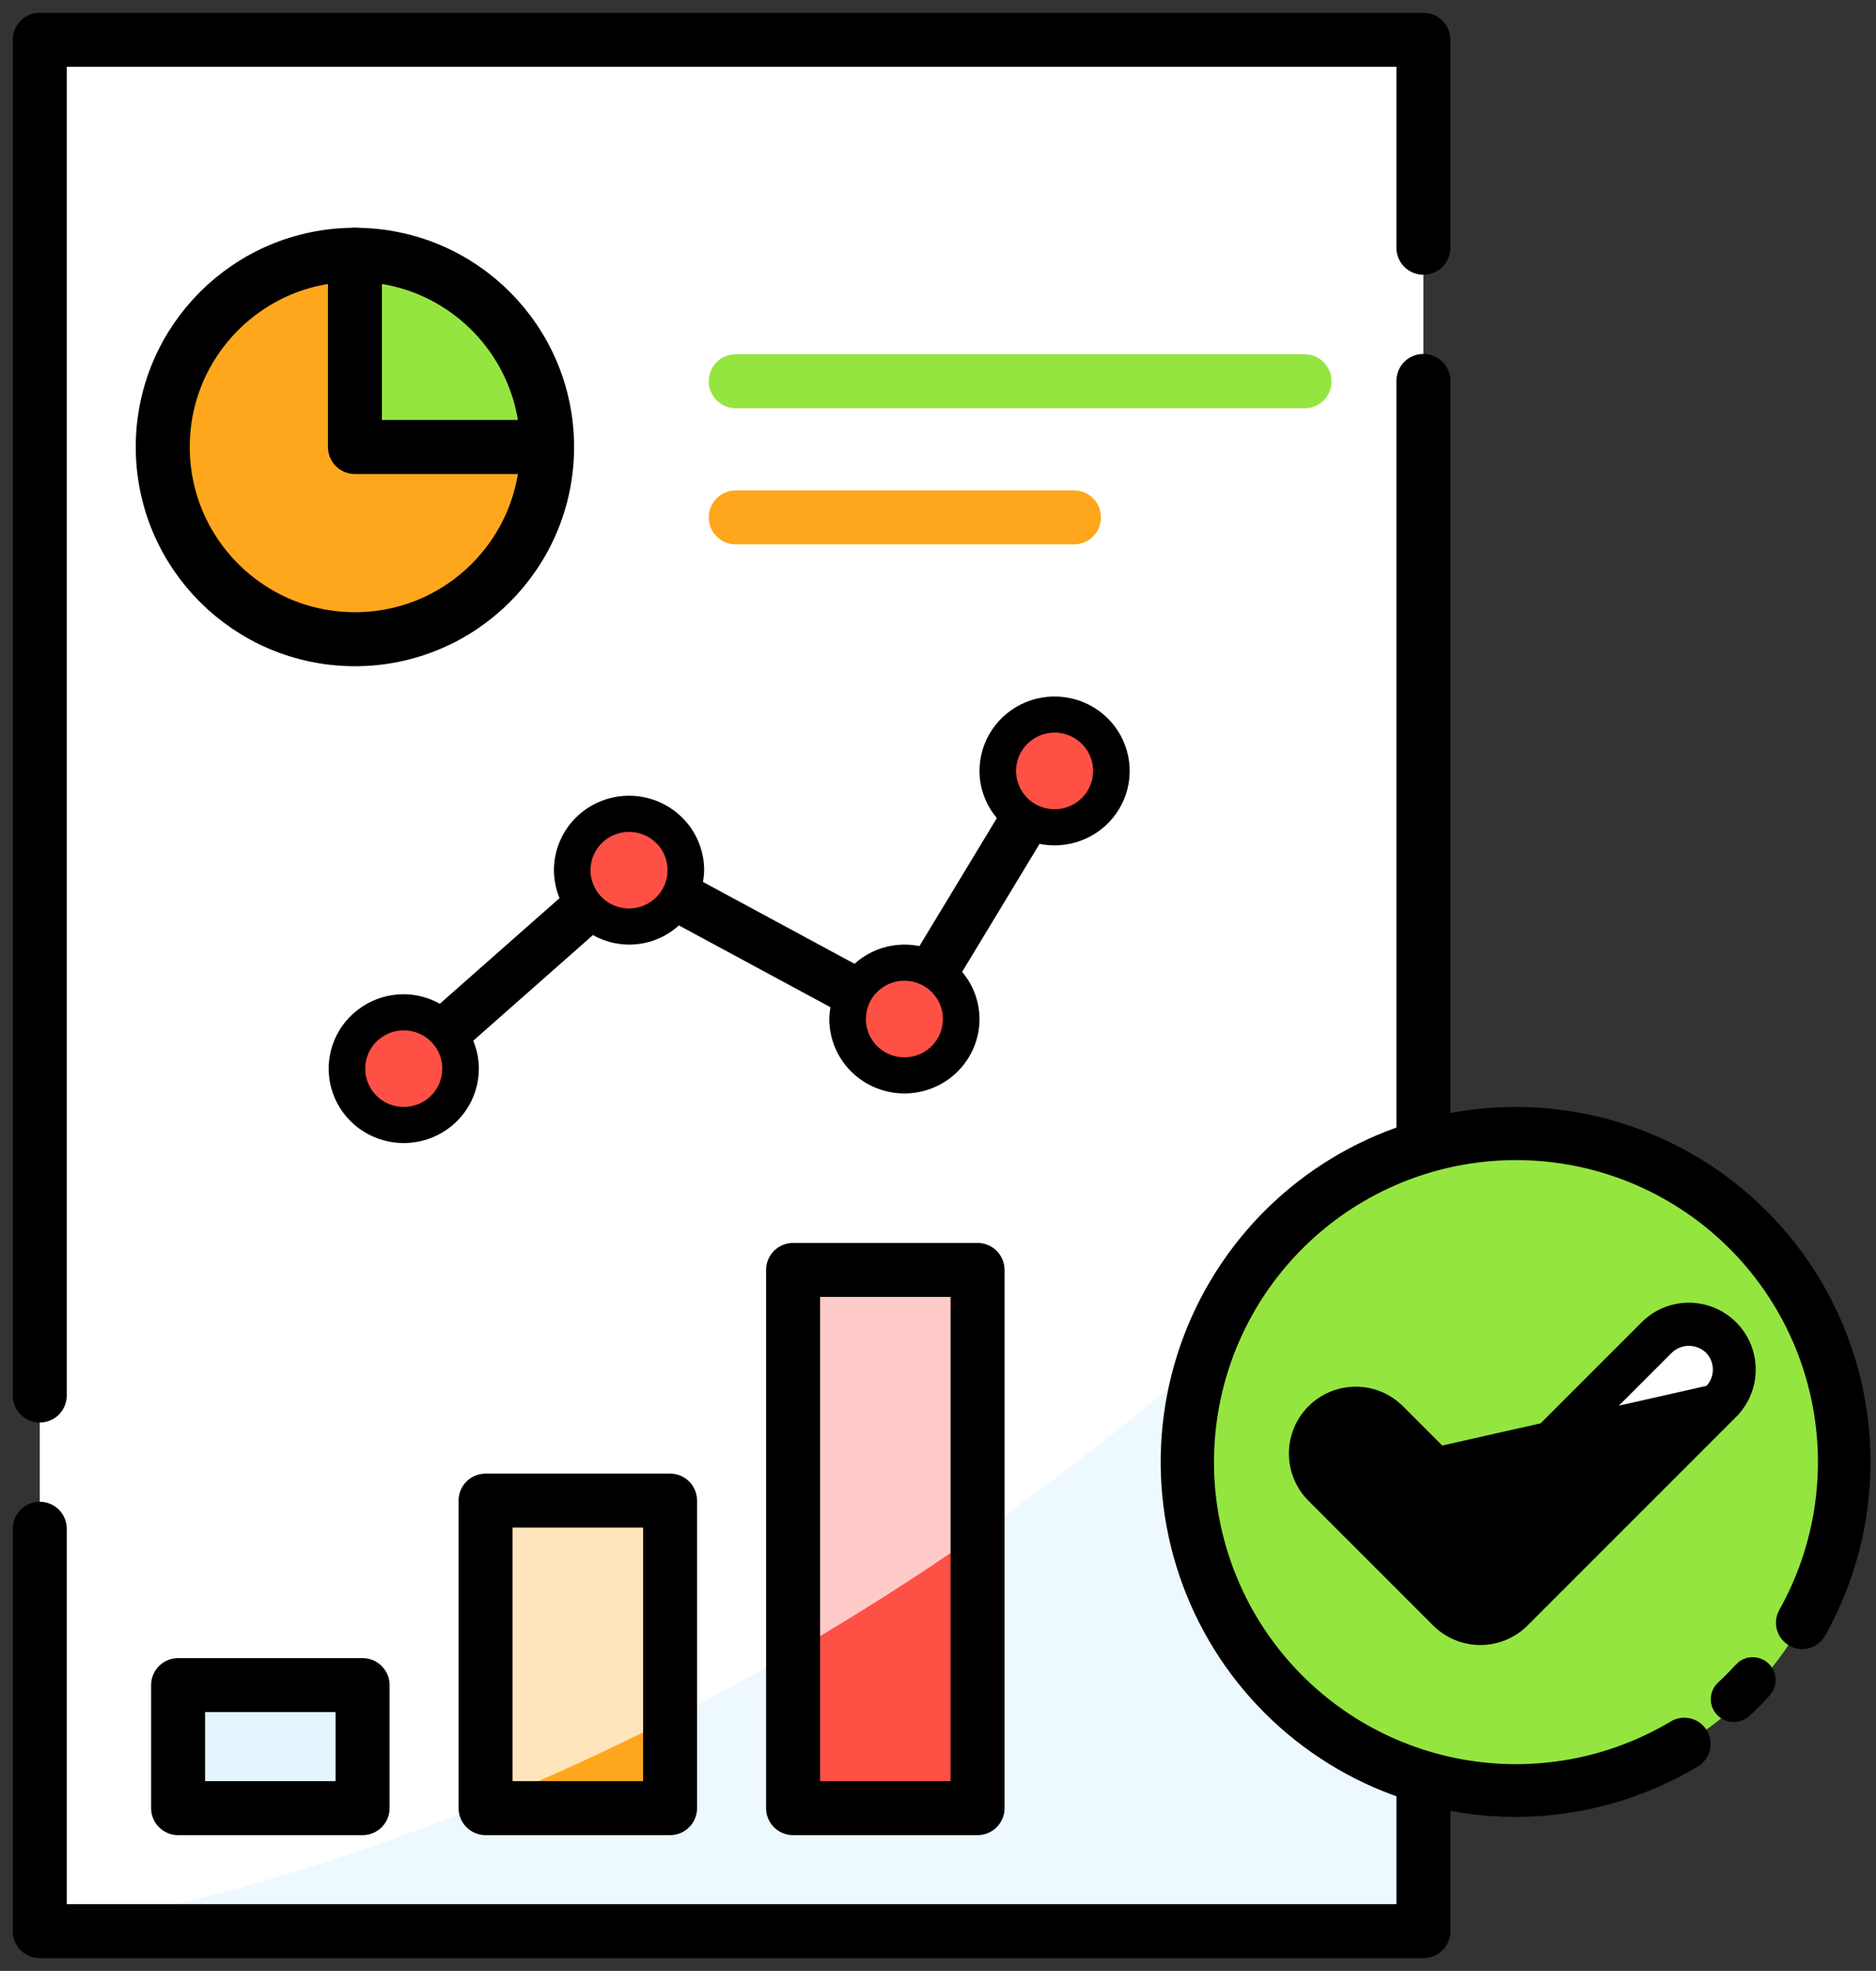 <svg width="139" height="146" viewBox="0 0 139 146" fill="none" xmlns="http://www.w3.org/2000/svg">
<rect x="0" y="0" width="139" height="146" fill="#333333" stroke="none"/>
<path d="M105.463 143.054H2.945V2.946H105.463V143.054Z" fill="white"/>
<path d="M50.543 60.561C51.586 61.595 52.172 62.997 52.172 64.46C52.167 64.752 52.137 65.043 52.084 65.331L63.316 71.396C63.956 70.816 64.725 70.395 65.561 70.168C66.396 69.94 67.274 69.912 68.123 70.085L73.862 60.6C73.033 59.621 72.578 58.386 72.575 57.108C72.575 56.018 72.901 54.952 73.512 54.045C74.124 53.138 74.993 52.432 76.009 52.014C77.026 51.597 78.145 51.488 79.224 51.701C80.304 51.913 81.295 52.438 82.073 53.21C82.851 53.981 83.381 54.963 83.596 56.033C83.811 57.102 83.701 58.211 83.279 59.218C82.858 60.226 82.145 61.087 81.23 61.693C80.315 62.298 79.239 62.622 78.139 62.622C77.765 62.622 77.392 62.584 77.026 62.51L71.287 71.995C72.116 72.974 72.571 74.209 72.575 75.487C72.575 76.949 71.988 78.351 70.945 79.385C69.901 80.419 68.486 81 67.01 81C65.535 81 64.119 80.419 63.076 79.385C62.032 78.351 61.446 76.949 61.446 75.487C61.452 75.194 61.482 74.903 61.535 74.615L50.303 68.551C49.456 69.324 48.382 69.811 47.237 69.939C46.092 70.068 44.936 69.832 43.936 69.266L35.065 77.093C35.337 77.749 35.478 78.452 35.48 79.162C35.48 80.253 35.154 81.319 34.542 82.225C33.931 83.132 33.062 83.839 32.045 84.256C31.028 84.673 29.91 84.783 28.83 84.57C27.751 84.357 26.759 83.832 25.981 83.061C25.203 82.29 24.673 81.307 24.459 80.238C24.244 79.168 24.354 78.06 24.775 77.052C25.196 76.045 25.909 75.184 26.825 74.578C27.739 73.972 28.815 73.649 29.916 73.649C30.853 73.655 31.773 73.898 32.588 74.356L41.46 66.529C41.187 65.873 41.046 65.17 41.044 64.46C41.044 62.997 41.63 61.595 42.674 60.561C43.717 59.527 45.133 58.946 46.608 58.946C48.084 58.946 49.499 59.527 50.543 60.561Z" fill="black"/>
<path d="M28.885 80.691C29.19 80.892 29.548 81 29.915 81C30.407 81 30.879 80.807 31.227 80.462C31.575 80.117 31.77 79.65 31.77 79.162C31.77 78.799 31.661 78.444 31.457 78.141C31.254 77.839 30.964 77.604 30.625 77.465C30.286 77.325 29.913 77.289 29.553 77.36C29.194 77.431 28.863 77.606 28.604 77.863C28.344 78.12 28.168 78.447 28.096 78.804C28.025 79.16 28.061 79.53 28.202 79.866C28.342 80.201 28.58 80.489 28.885 80.691Z" fill="#FF5046"/>
<path d="M45.577 65.988C45.882 66.19 46.241 66.297 46.608 66.297C47.1 66.297 47.572 66.104 47.919 65.759C48.267 65.415 48.463 64.947 48.463 64.46C48.463 64.096 48.354 63.741 48.15 63.439C47.946 63.136 47.657 62.901 47.318 62.762C46.979 62.623 46.606 62.586 46.246 62.657C45.886 62.728 45.556 62.903 45.296 63.16C45.037 63.417 44.86 63.745 44.789 64.101C44.717 64.458 44.754 64.827 44.894 65.163C45.035 65.499 45.272 65.786 45.577 65.988Z" fill="#FF5046"/>
<path d="M79.169 55.58C78.864 55.378 78.505 55.27 78.138 55.27C77.646 55.27 77.175 55.464 76.827 55.809C76.479 56.154 76.284 56.621 76.284 57.108C76.284 57.472 76.392 57.827 76.596 58.129C76.8 58.432 77.09 58.667 77.428 58.806C77.767 58.945 78.14 58.982 78.5 58.911C78.86 58.84 79.19 58.665 79.45 58.408C79.709 58.151 79.886 57.823 79.957 57.467C80.029 57.11 79.992 56.741 79.852 56.405C79.711 56.069 79.474 55.782 79.169 55.58Z" fill="#FF5046"/>
<path d="M68.04 73.959C67.735 73.757 67.377 73.649 67.01 73.649C66.518 73.649 66.046 73.843 65.698 74.187C65.35 74.532 65.155 74.999 65.155 75.487C65.155 75.85 65.264 76.206 65.468 76.508C65.671 76.81 65.961 77.046 66.3 77.185C66.639 77.324 67.012 77.36 67.372 77.289C67.731 77.218 68.062 77.043 68.321 76.786C68.581 76.529 68.757 76.202 68.829 75.845C68.9 75.489 68.864 75.119 68.723 74.783C68.583 74.448 68.345 74.161 68.04 73.959Z" fill="#FF5046"/>
<path d="M28.885 80.691C29.19 80.892 29.548 81 29.915 81C30.407 81 30.879 80.807 31.227 80.462C31.575 80.117 31.77 79.65 31.77 79.162C31.77 78.799 31.661 78.444 31.457 78.141C31.254 77.839 30.964 77.604 30.625 77.465C30.286 77.325 29.913 77.289 29.553 77.36C29.194 77.431 28.863 77.606 28.604 77.863C28.344 78.12 28.168 78.447 28.096 78.804C28.025 79.16 28.061 79.53 28.202 79.866C28.342 80.201 28.58 80.489 28.885 80.691Z" stroke="#FF5046" stroke-width="2"/>
<path d="M45.577 65.988C45.882 66.19 46.241 66.297 46.608 66.297C47.1 66.297 47.572 66.104 47.919 65.759C48.267 65.415 48.463 64.947 48.463 64.46C48.463 64.096 48.354 63.741 48.15 63.439C47.946 63.136 47.657 62.901 47.318 62.762C46.979 62.623 46.606 62.586 46.246 62.657C45.886 62.728 45.556 62.903 45.296 63.16C45.037 63.417 44.86 63.745 44.789 64.101C44.717 64.458 44.754 64.827 44.894 65.163C45.035 65.499 45.272 65.786 45.577 65.988Z" stroke="#FF5046" stroke-width="2"/>
<path d="M79.169 55.58C78.864 55.378 78.505 55.27 78.138 55.27C77.646 55.27 77.175 55.464 76.827 55.809C76.479 56.154 76.284 56.621 76.284 57.108C76.284 57.472 76.392 57.827 76.596 58.129C76.8 58.432 77.09 58.667 77.428 58.806C77.767 58.945 78.14 58.982 78.5 58.911C78.86 58.84 79.19 58.665 79.45 58.408C79.709 58.151 79.886 57.823 79.957 57.467C80.029 57.11 79.992 56.741 79.852 56.405C79.711 56.069 79.474 55.782 79.169 55.58Z" stroke="#FF5046" stroke-width="2"/>
<path d="M68.04 73.959C67.735 73.757 67.377 73.649 67.01 73.649C66.518 73.649 66.046 73.843 65.698 74.187C65.35 74.532 65.155 74.999 65.155 75.487C65.155 75.85 65.264 76.206 65.468 76.508C65.671 76.81 65.961 77.046 66.3 77.185C66.639 77.324 67.012 77.36 67.372 77.289C67.731 77.218 68.062 77.043 68.321 76.786C68.581 76.529 68.757 76.202 68.829 75.845C68.9 75.489 68.864 75.119 68.723 74.783C68.583 74.448 68.345 74.161 68.04 73.959Z" stroke="#FF5046" stroke-width="2"/>
<path d="M68.664 116.232C46.954 130.604 24.105 139.595 3.256 143.054H105.464V84.362C95.438 95.819 83.039 106.716 68.664 116.232Z" fill="#A5DDFF" fill-opacity="0.2"/>
<path d="M26.297 33.112V18.874C18.433 18.874 12.059 25.249 12.059 33.112C12.059 40.976 18.433 47.351 26.297 47.351C34.161 47.351 40.536 40.976 40.536 33.112H26.297Z" fill="#FFA71C"/>
<path d="M26.297 18.874V33.112H40.535C40.535 25.249 34.161 18.874 26.297 18.874Z" fill="#95E540"/>
<path opacity="0.3" d="M13.197 133.941H26.866V124.829H13.197V133.941Z" fill="#A5DDFF"/>
<path opacity="0.3" d="M35.978 133.941H49.647V111.16H35.978V133.941Z" fill="#FFA71C"/>
<path d="M49.647 127.329C45.092 129.648 40.526 131.737 35.978 133.594V133.941H49.647V127.329Z" fill="#FFA71C"/>
<path opacity="0.3" d="M58.762 133.941H72.431V94.073H58.762V133.941Z" fill="#FF5046"/>
<path d="M72.431 113.668C71.189 114.532 69.937 115.389 68.664 116.232C65.386 118.402 62.081 120.448 58.762 122.372V133.942H72.431V113.668Z" fill="#FF5046"/>
<path d="M2.945 103.378V2.946H105.464V18.352" stroke="black" stroke-width="4" stroke-miterlimit="10" stroke-linecap="round" stroke-linejoin="round"/>
<path d="M105.464 28.219V143.054H2.945V113.245" stroke="black" stroke-width="4" stroke-miterlimit="10" stroke-linecap="round" stroke-linejoin="round"/>
<path d="M136.645 108.296C136.645 94.849 125.744 83.948 112.297 83.948C98.85 83.948 87.949 94.849 87.949 108.296C87.949 121.743 98.85 132.644 112.297 132.644C125.744 132.644 136.645 121.743 136.645 108.296Z" fill="#95E540"/>
<path d="M122.759 99.074L109.686 112.147L102.835 105.296C102.523 104.983 102.151 104.735 101.743 104.566C101.335 104.396 100.897 104.309 100.455 104.309C100.013 104.309 99.575 104.396 99.166 104.565C98.758 104.734 98.387 104.982 98.074 105.295C97.762 105.608 97.513 105.979 97.344 106.387C97.175 106.795 97.088 107.233 97.088 107.675C97.088 108.117 97.175 108.555 97.344 108.964C97.513 109.372 97.761 109.743 98.074 110.056L107.305 119.287C107.617 119.599 107.988 119.847 108.396 120.017C108.805 120.186 109.242 120.273 109.684 120.273C110.126 120.273 110.564 120.186 110.972 120.017C111.381 119.847 111.752 119.599 112.064 119.287L127.518 103.837C128.15 103.206 128.504 102.35 128.504 101.457C128.505 100.564 128.15 99.708 127.519 99.077C126.888 98.446 126.032 98.091 125.139 98.091C124.246 98.091 123.39 98.446 122.759 99.077L122.759 99.074Z" fill="white" stroke="black" stroke-width="0.5"/>
<path d="M125.138 96.75C124.52 96.748 123.908 96.869 123.337 97.106C122.766 97.342 122.248 97.69 121.812 98.128C121.812 98.128 121.812 98.128 121.812 98.128L109.684 110.255L103.778 104.349C102.896 103.467 101.7 102.972 100.453 102.972C99.205 102.972 98.009 103.467 97.127 104.349C96.245 105.231 95.75 106.428 95.75 107.675C95.75 108.922 96.246 110.118 97.128 111L106.359 120.231L106.359 120.231C107.241 121.113 108.437 121.608 109.684 121.608C110.931 121.608 112.127 121.113 113.009 120.231L113.009 120.231L128.463 104.778L128.286 104.601L128.463 104.778C129.12 104.12 129.568 103.282 129.75 102.37C129.931 101.458 129.838 100.512 129.482 99.653C129.126 98.794 128.524 98.06 127.75 97.543C126.977 97.026 126.068 96.75 125.138 96.75ZM125.138 96.75C125.138 96.75 125.138 96.75 125.138 96.75L125.138 97L125.139 96.75C125.139 96.75 125.138 96.75 125.138 96.75ZM99.019 109.11L99.019 109.11L108.248 118.338C108.635 118.707 109.149 118.912 109.684 118.912C110.219 118.912 110.733 118.707 111.12 118.338L126.572 102.888L99.019 109.11ZM99.019 109.11C98.638 108.73 98.424 108.214 98.424 107.675M99.019 109.11L98.424 107.675M98.424 107.675C98.424 107.137 98.638 106.621 99.018 106.241M98.424 107.675L99.018 106.241M99.018 106.241C99.398 105.86 99.915 105.646 100.453 105.646M99.018 106.241L100.453 105.646M100.453 105.646C100.991 105.646 101.507 105.86 101.887 106.24M100.453 105.646L101.887 106.24M101.887 106.24C101.887 106.24 101.887 106.24 101.887 106.24M101.887 106.24L101.887 106.24M101.887 106.24L108.738 113.091L101.887 106.24ZM109.172 113.381C109.01 113.314 108.863 113.216 108.738 113.091L109.172 113.381ZM109.172 113.381C109.334 113.449 109.508 113.483 109.684 113.483M109.172 113.381L109.684 113.483M109.684 113.483C109.86 113.483 110.034 113.449 110.196 113.381M109.684 113.483L110.196 113.381M110.196 113.381C110.358 113.314 110.505 113.216 110.63 113.091M110.196 113.381L110.63 113.091M110.63 113.091C110.63 113.091 110.63 113.091 110.63 113.091M110.63 113.091L110.63 113.091M110.63 113.091L123.701 100.02C124.088 99.651 124.603 99.446 125.137 99.446C125.672 99.446 126.186 99.651 126.573 100.02C126.952 100.4 127.165 100.915 127.165 101.452C127.165 101.99 126.952 102.506 126.572 102.887L110.63 113.091Z" fill="black" stroke="black" stroke-width="0.5"/>
<path d="M112.297 83C108.401 83 104.558 83.899 101.068 85.628C97.577 87.357 94.532 89.869 92.172 92.969C89.812 96.068 88.199 99.67 87.46 103.495C86.72 107.32 86.874 111.264 87.91 115.019C88.946 118.775 90.835 122.24 93.43 125.145C96.025 128.051 99.256 130.318 102.871 131.769C106.486 133.22 110.388 133.817 114.272 133.513C118.155 133.208 121.916 132.011 125.261 130.014C125.371 129.952 125.468 129.869 125.546 129.768C125.623 129.668 125.68 129.554 125.713 129.431C125.745 129.309 125.753 129.181 125.735 129.056C125.717 128.931 125.674 128.81 125.609 128.701C125.544 128.593 125.458 128.498 125.356 128.424C125.253 128.349 125.137 128.296 125.014 128.267C124.891 128.238 124.763 128.234 124.638 128.255C124.513 128.277 124.394 128.323 124.287 128.391C119.414 131.294 113.652 132.326 108.074 131.295C102.497 130.264 97.484 127.24 93.971 122.786C90.459 118.333 88.685 112.754 88.981 107.09C89.277 101.425 91.623 96.062 95.582 91.999C99.54 87.936 104.84 85.452 110.495 85.008C116.15 84.564 121.773 86.192 126.316 89.587C130.86 92.983 134.014 97.915 135.19 103.464C136.366 109.013 135.484 114.8 132.709 119.747C132.648 119.855 132.609 119.974 132.594 120.098C132.579 120.221 132.589 120.346 132.623 120.466C132.656 120.586 132.713 120.698 132.79 120.795C132.867 120.893 132.962 120.975 133.07 121.036C133.179 121.096 133.298 121.135 133.421 121.15C133.545 121.165 133.67 121.155 133.79 121.122C133.909 121.088 134.021 121.031 134.119 120.955C134.217 120.878 134.298 120.782 134.359 120.674C136.519 116.824 137.634 112.477 137.593 108.063C137.552 103.649 136.357 99.323 134.126 95.514C131.896 91.705 128.707 88.546 124.878 86.35C121.048 84.155 116.711 83 112.297 83Z" fill="black" stroke="black" stroke-width="2"/>
<path d="M129.333 123.996C129.076 124.288 128.804 124.575 128.525 124.849C128.352 125.021 128.175 125.188 127.994 125.352C127.924 125.413 127.867 125.487 127.826 125.57C127.785 125.653 127.762 125.743 127.757 125.835C127.752 125.927 127.765 126.02 127.797 126.106C127.828 126.193 127.877 126.273 127.94 126.341C128.003 126.409 128.079 126.464 128.164 126.503C128.249 126.542 128.341 126.563 128.434 126.566C128.528 126.57 128.621 126.555 128.708 126.522C128.796 126.489 128.876 126.44 128.943 126.376C129.14 126.198 129.333 126.017 129.52 125.831C129.821 125.534 130.115 125.224 130.394 124.907C130.454 124.838 130.501 124.758 130.53 124.672C130.559 124.585 130.571 124.494 130.565 124.403C130.559 124.312 130.534 124.223 130.493 124.141C130.452 124.06 130.395 123.987 130.325 123.927C130.256 123.867 130.175 123.821 130.087 123.792C129.999 123.763 129.907 123.751 129.815 123.758C129.723 123.764 129.633 123.788 129.55 123.829C129.467 123.869 129.393 123.926 129.333 123.994V123.996Z" fill="black" stroke="black" stroke-width="2"/>
<path d="M26.297 18.874V33.112H40.535" stroke="black" stroke-width="4" stroke-miterlimit="10" stroke-linecap="round" stroke-linejoin="round"/>
<path d="M40.536 33.112C40.536 40.976 34.161 47.351 26.297 47.351C18.434 47.351 12.059 40.976 12.059 33.112C12.059 25.249 18.434 18.874 26.297 18.874C34.161 18.874 40.536 25.249 40.536 33.112Z" stroke="black" stroke-width="4" stroke-miterlimit="10" stroke-linecap="round" stroke-linejoin="round"/>
<path d="M13.197 133.941H26.866V124.829H13.197V133.941Z" stroke="black" stroke-width="4" stroke-miterlimit="10" stroke-linecap="round" stroke-linejoin="round"/>
<path d="M35.978 133.941H49.647V111.16H35.978V133.941Z" stroke="black" stroke-width="4" stroke-miterlimit="10" stroke-linecap="round" stroke-linejoin="round"/>
<path d="M58.762 133.941H72.431V94.073H58.762V133.941Z" stroke="black" stroke-width="4" stroke-miterlimit="10" stroke-linecap="round" stroke-linejoin="round"/>
<path d="M54.514 28.243H96.66" stroke="#95E540" stroke-width="4" stroke-miterlimit="10" stroke-linecap="round" stroke-linejoin="round"/>
<path d="M54.514 38.326H79.574" stroke="#FFA71C" stroke-width="4" stroke-miterlimit="10" stroke-linecap="round" stroke-linejoin="round"/>
</svg>
